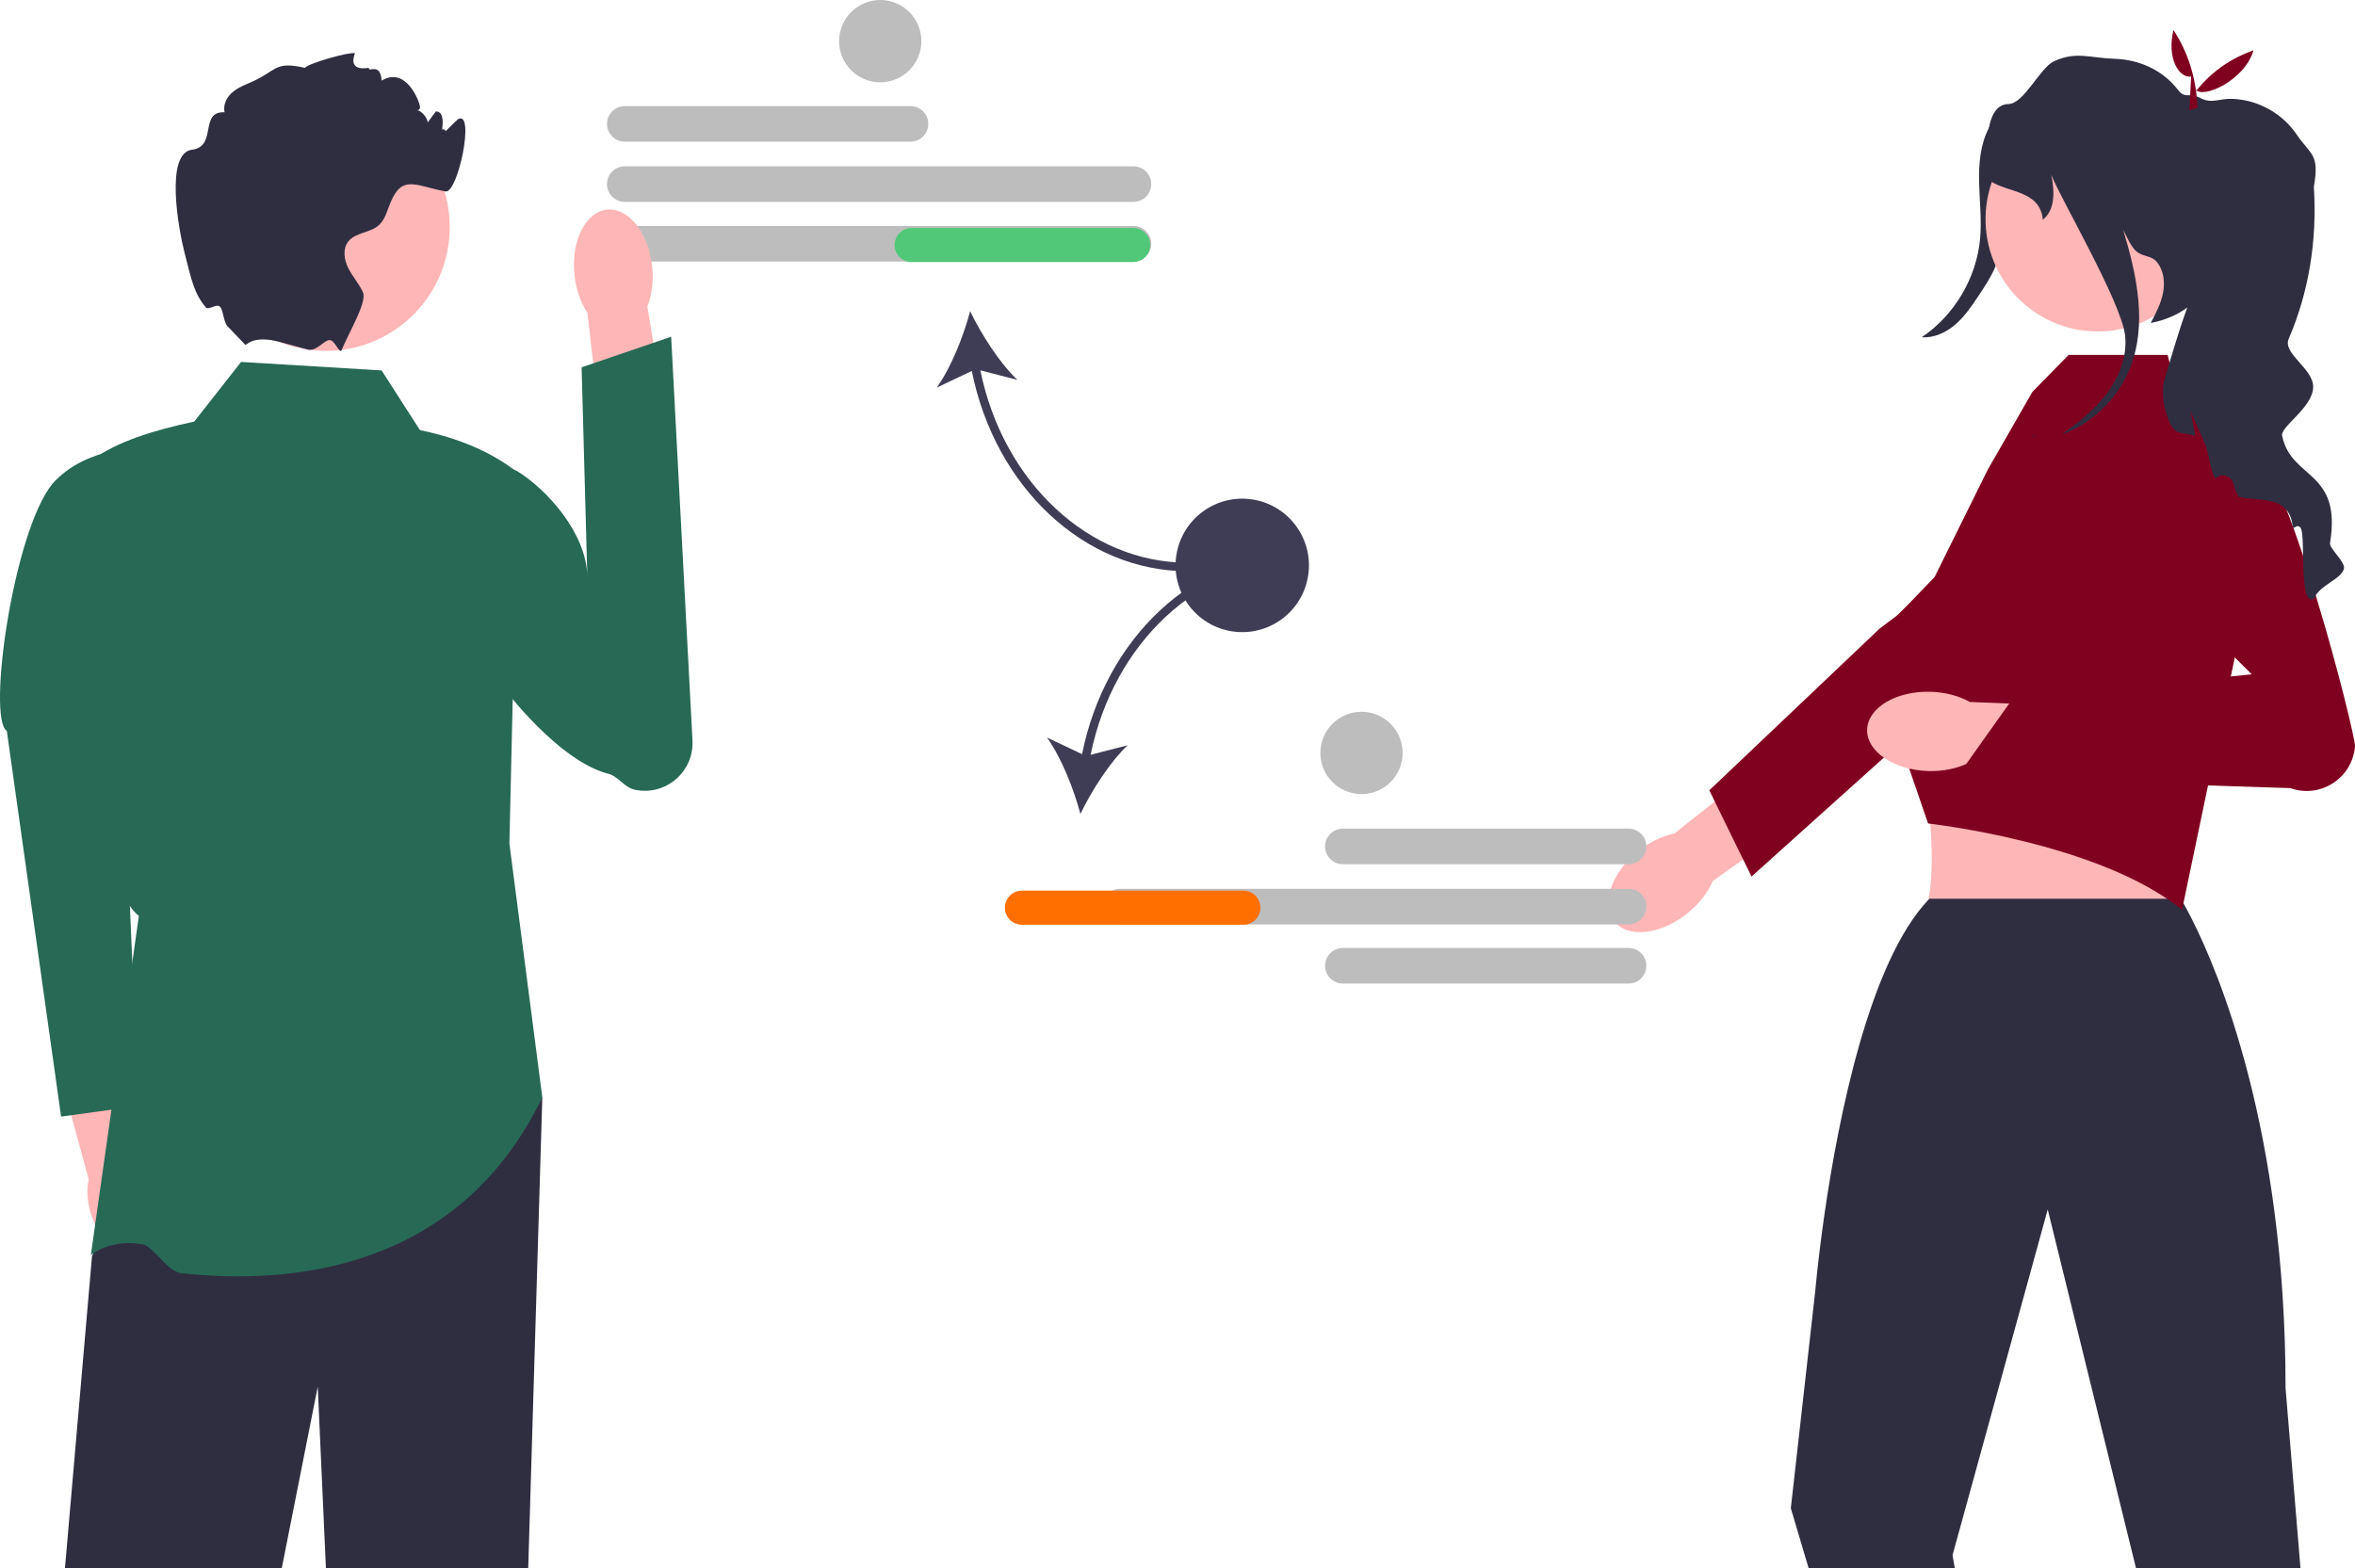 <svg width="536" height="357" viewBox="0 0 536 357" fill="none" xmlns="http://www.w3.org/2000/svg">
<g clip-path="url(#clip0_544_1019)">
<path d="M207.23 32.253H142.201C139.97 32.253 138.155 30.436 138.155 28.203C138.155 25.97 139.97 24.153 142.201 24.153H207.23C209.461 24.153 211.276 25.97 211.276 28.203C211.276 30.436 209.461 32.253 207.23 32.253Z" fill="#BDBDBD"/>
<path d="M257.98 45.961H142.201C139.97 45.961 138.155 44.144 138.155 41.91C138.155 39.677 139.97 37.86 142.201 37.86H257.98C260.21 37.86 262.026 39.677 262.026 41.91C262.026 44.144 260.21 45.961 257.98 45.961Z" fill="#BDBDBD"/>
<path d="M257.98 59.545H142.201C139.97 59.545 138.155 57.728 138.155 55.495C138.155 53.262 139.97 51.445 142.201 51.445H257.98C260.21 51.445 262.026 53.262 262.026 55.495C262.026 57.728 260.21 59.545 257.98 59.545Z" fill="#BDBDBD"/>
<path d="M270.244 130.041V128.1C247.866 128.1 228.324 109.802 223.128 84.314L231.56 86.485C227.482 82.617 223.362 76.143 220.806 70.851C219.297 76.532 216.477 83.671 213.205 88.242L221.183 84.459C226.487 110.976 246.869 130.041 270.244 130.041Z" fill="#3F3D56"/>
<path d="M261.779 55.774C261.779 57.914 260.039 59.655 257.901 59.655H207.494C205.356 59.655 203.617 57.914 203.617 55.774C203.617 53.634 205.356 51.893 207.494 51.893H257.901C260.039 51.893 261.779 53.634 261.779 55.774Z" fill="#50C878"/>
<path d="M34.804 271.978C34.036 269.303 32.722 267.022 31.158 265.394L25.474 239.458L13.084 242.496L20.184 268.479C19.717 270.677 19.811 273.302 20.578 275.976C22.331 282.087 26.937 286.145 30.865 285.04C34.793 283.936 36.557 278.088 34.804 271.978Z" fill="#FFB6B6"/>
<path d="M33.09 101.841C33.09 101.841 19.708 101.379 11.953 110.112C3.068 120.976 -3.005 163.544 1.554 166.411L13.906 254.21L31.521 251.788L27 146.441L33.09 101.841Z" fill="#276955"/>
<path d="M123.43 249.837L120.223 356.997H74.179L72.318 315.69L64.136 356.997H14.786L20.941 285.989L27.3 271.056L31.604 260.935L123.43 249.837Z" fill="#2F2E41"/>
<path d="M86.858 84.337L54.869 82.397L44.206 95.981C34.997 97.955 26.679 100.503 20.941 104.714C22.314 145.396 19.299 198.293 31.604 208.538L20.677 285.739C20.677 285.739 25.084 281.96 32.445 283.294C34.988 283.755 38.058 289.49 41.183 289.837C65.194 292.507 104.131 289.761 123.43 249.838L115.939 192.043L117.878 107.625C111.817 102.829 104.282 99.713 95.582 97.922L86.858 84.337Z" fill="#276955"/>
<path d="M148.442 60.721C148.789 64.085 148.348 67.249 147.333 69.785L152.662 101.623L137.453 103.718L133.685 71.196C132.174 68.921 131.096 65.914 130.749 62.55C129.956 54.865 133.274 48.225 138.16 47.72C143.046 47.215 147.649 53.036 148.442 60.721Z" fill="#FFB6B6"/>
<path d="M97.877 110.057C96.285 112.409 96.728 115.053 96.348 118.229C94.734 131.713 120.548 171.558 138.409 176.145C140.753 176.747 142.088 179.278 144.454 179.787C151.462 181.295 157.987 175.727 157.608 168.562L152.757 76.665L132.374 83.624L133.678 131.335C133.548 121.451 124.481 111.387 117.613 107.201C117.613 107.201 103.702 101.454 97.877 110.057Z" fill="#276955"/>
<path d="M74.183 79.886C89.745 79.886 102.36 67.258 102.36 51.681C102.36 36.104 89.745 23.476 74.183 23.476C58.621 23.476 46.006 36.104 46.006 51.681C46.006 67.258 58.621 79.886 74.183 79.886Z" fill="#FFB6B6"/>
<path d="M100.429 30.97C100.187 31.028 104.138 27.173 104.307 27.089C108.184 25.148 104.2 44.118 101.399 43.584C94.506 42.274 91.53 39.674 88.855 46.165C88.109 47.97 87.643 50.008 86.189 51.298C84.192 53.054 80.877 52.909 79.249 55.005C77.94 56.693 78.318 59.177 79.287 61.079C80.257 62.99 81.73 64.611 82.612 66.561C83.601 68.754 79.384 75.731 77.775 79.651V79.66L77.766 79.683C77.338 80.712 76.322 77.75 75.249 77.454C73.966 77.1 72.075 80.134 70.03 79.583C70.02 79.583 70.011 79.573 70.001 79.573C68.052 79.03 65.881 78.448 63.729 77.865H63.719C57.661 76.216 56.129 78.583 55.839 78.516L52.077 74.576C50.787 73.635 50.932 70.598 50.022 69.783C49.278 69.115 47.422 70.657 46.875 70.016C44.194 66.872 43.577 63.727 41.996 57.518C40.552 51.841 37.556 34.851 43.712 34.085C49.518 33.357 45.272 25.264 51.118 25.565C50.769 24.09 51.418 22.509 52.475 21.422C53.522 20.326 54.918 19.646 56.323 19.064C63.254 16.231 62.101 13.795 69.41 15.445C70.137 14.426 79.459 11.77 80.778 12.11C80.875 12.129 78.745 16.27 83.95 15.445C83.756 16.638 86.594 14.05 86.858 18.356C92.41 15.021 95.398 23.003 95.582 24.178C95.825 25.643 93.615 24.896 95.088 25.119C95.96 25.255 97.453 27.03 97.308 27.913C97.938 27.059 98.568 26.215 99.208 25.361C99.324 25.371 99.431 25.39 99.547 25.41C102.494 25.973 99.115 35.616 99.237 32.61C99.46 27.089 103.366 30.32 100.429 30.97Z" fill="#2F2E41"/>
<path d="M459.836 25.187C458.795 33.753 457.658 42.306 456.424 50.846C455.923 54.314 455.393 57.827 453.999 61.041C453.048 63.236 451.715 65.24 450.389 67.23C448.823 69.582 447.231 71.964 445.104 73.823C442.976 75.683 440.213 76.988 437.398 76.77C444.868 71.736 449.889 63.223 450.682 54.244C451.055 50.023 450.543 45.78 450.445 41.544C450.347 37.308 450.701 32.925 452.654 29.166C454.606 25.406 458.463 22.397 462.694 22.504L459.836 25.187Z" fill="#2F2E41"/>
<path d="M384.127 207.872C378.049 212.807 370.578 213.668 367.441 209.796C364.304 205.925 366.688 198.785 372.766 193.851C375.427 191.691 378.354 190.311 381.068 189.767L407.086 169.18L416.478 181.608L389.832 200.583C388.741 203.129 386.788 205.712 384.127 207.872Z" fill="#FFB6B6"/>
<path d="M389.042 179.924L427.809 143.102L431.687 140.192C431.687 140.192 453.941 118.489 459.704 117.992C462.144 117.782 464.585 118.391 466.641 119.728C469.963 121.884 471.683 125.433 471.683 129.01C471.683 132 470.481 135.003 468.019 137.215L432.527 169.109L417.428 182.675L398.651 199.553L396.741 195.661L390.286 182.472L389.042 179.924Z" fill="#800020"/>
<path d="M471.937 155.005L433.12 166.905C439.619 168.738 442.34 208.376 436.292 209.608C436.292 209.608 500.624 214.188 497.113 209.608C492.834 204.024 498.573 166.922 501.309 166.905L471.937 155.005Z" fill="#FFB6B6"/>
<path d="M523.588 357L520.195 316.014C520.195 301.352 519.245 288.107 517.723 276.299C511.626 228.899 496.339 204.602 496.339 204.602H439.147C439.069 204.689 438.992 204.757 438.914 204.844L438.904 204.854C425.411 219.05 418.393 254.748 415.271 276.299C413.788 286.555 413.187 293.609 413.187 293.609L407.594 343.367L411.636 357H444.914L444.391 354.079L465.804 276.299L466.066 275.348L466.299 276.299L486.151 357L523.588 357Z" fill="#2F2E41"/>
<path d="M440.319 131.361L452.404 106.941L462.587 89.199L470.822 80.799H493.358L495.456 89.199L508.045 96.2L512.497 131.202L496.634 207.143C477.752 191.743 438.833 187.477 438.833 187.477L432.527 169.109L428.359 146.98L427.855 144.334L440.319 131.361Z" fill="#800020"/>
<path d="M438.869 175.536C431.046 175.314 424.818 171.094 424.959 166.11C425.101 161.127 431.557 157.268 439.38 157.49C442.805 157.587 445.923 158.45 448.336 159.808L481.473 161.166L480.505 176.718L447.941 173.729C445.456 174.948 442.293 175.633 438.869 175.536Z" fill="#FFB6B6"/>
<path d="M481.246 122.452L512.505 153.516L458.057 159.097L445.404 176.912L521.294 179.431C528.141 181.872 535.435 177.135 535.998 169.882C536.189 167.433 520.598 105.286 511.159 99.516C500.097 92.754 481.246 122.452 481.246 122.452Z" fill="#800020"/>
<path d="M502.959 50.318C503.187 36.209 491.944 24.586 477.848 24.358C463.752 24.131 452.141 35.385 451.914 49.495C451.686 63.604 462.929 75.227 477.025 75.454C491.121 75.682 502.732 64.428 502.959 50.318Z" fill="#FFB6B6"/>
<path d="M533.47 129.518C532.83 131.944 527.848 133.196 526.684 136.31C522.981 138.426 524.988 121.144 523.495 120.009C522.342 119.145 522.031 121.231 521.77 119.436C520.781 112.702 514.315 114.206 509.527 113.12C508.984 112.062 508.567 111.033 508.296 110.034C507.811 108.229 505.601 107.599 504.292 108.928C503.701 108.404 503.274 106.551 502.857 104.697C502.557 103.349 502.256 102 501.907 101.146L498.573 93.616L499.649 99.225C497.468 98.439 495.267 99.254 493.997 96.556C492.369 93.092 491.719 89.036 492.902 85.398C493.978 82.099 495.791 75.491 497.836 70.018C495.519 71.697 492.737 72.919 489.509 73.531C490.653 71.357 491.816 69.145 492.301 66.729C492.776 64.313 492.485 61.625 490.954 59.704C489.693 58.122 487.832 58.52 486.262 57.249C485.04 56.259 483.984 53.727 483.247 52.339C486.388 62.789 488.763 73.89 484.769 83.865C482.006 90.773 476.19 96.391 469.211 98.943C472.923 96.285 476.549 93.451 479.331 89.842C482.307 85.97 484.246 81.08 483.654 76.228C482.724 68.611 468.61 44.518 466.875 39.783C467.825 44.411 467.456 48.021 464.955 50.01C464.306 43.296 456.997 43.907 453.013 41.219C453.013 41.219 449.93 23.782 457.162 23.676C460.651 23.627 464.306 15.418 467.476 13.953C472.536 11.615 475.638 13.206 481.25 13.381C486.853 13.546 492.233 15.962 495.655 20.396C497.448 22.715 498.108 20.871 500.802 22.317C503.361 23.685 505.087 22.414 507.985 22.502C513.792 22.657 519.424 25.762 522.681 30.565C525.938 35.378 527.944 34.931 526.655 42.374C526.636 42.461 526.636 42.636 526.655 42.898C527.363 54.619 525.55 66.37 520.907 77.16C519.472 80.478 526.49 83.903 526.48 88.046C526.47 92.859 518.726 97.245 519.443 99.302C521.498 109.209 533.043 107.007 530.319 123.589C530.097 124.938 533.896 127.898 533.47 129.518Z" fill="#2F2E41"/>
<path d="M462.753 99.177C462.966 99.109 463.179 99.031 463.392 98.944C463.121 99.138 462.859 99.323 462.588 99.517L462.753 99.177Z" fill="#2F2E41"/>
<path d="M498.708 17.427C495.931 17.84 493.111 13.229 494.687 6.834C498.123 12.092 499.879 18.012 500.155 24.515L498.304 25.089L498.708 17.427Z" fill="#800020"/>
<path d="M512.895 11.458C511 18.179 501.377 22.677 499.678 20.338L499.483 24.346L498.293 22.814C501.745 17.677 506.449 13.736 512.895 11.458Z" fill="#800020"/>
<path d="M301.589 192.699C301.589 190.466 303.404 188.649 305.635 188.649H370.665C372.895 188.649 374.711 190.466 374.711 192.699C374.711 194.932 372.895 196.749 370.665 196.749H305.635C303.404 196.749 301.589 194.932 301.589 192.699Z" fill="#BDBDBD"/>
<path d="M301.589 219.868C301.589 217.635 303.404 215.818 305.635 215.818H370.665C372.895 215.818 374.711 217.635 374.711 219.868C374.711 222.101 372.895 223.918 370.665 223.918H305.635C303.404 223.918 301.589 222.101 301.589 219.868Z" fill="#BDBDBD"/>
<path d="M254.886 210.457C252.655 210.457 250.839 208.64 250.839 206.407C250.839 204.174 252.655 202.357 254.886 202.357H370.664C372.895 202.357 374.711 204.174 374.711 206.407C374.711 208.64 372.895 210.457 370.664 210.457H254.886Z" fill="#BDBDBD"/>
<path d="M246.278 171.695L238.3 167.912C241.572 172.483 244.392 179.622 245.901 185.303C248.457 180.011 252.577 173.536 256.655 169.669L248.224 171.84C253.419 146.352 272.961 128.054 295.339 128.054V126.113C271.964 126.113 251.583 145.178 246.278 171.695Z" fill="#3F3D56"/>
<path d="M282.997 210.531H232.59C230.452 210.531 228.712 208.79 228.712 206.65C228.712 204.51 230.452 202.768 232.59 202.768H282.997C285.135 202.768 286.874 204.51 286.874 206.65C286.874 208.79 285.135 210.531 282.997 210.531Z" fill="#FF6F00"/>
<path d="M297.719 131.153C299.062 122.871 293.442 115.067 285.168 113.723C276.894 112.379 269.098 118.004 267.755 126.286C266.413 134.569 272.032 142.372 280.306 143.716C288.58 145.06 296.376 139.436 297.719 131.153Z" fill="#3F3D56"/>
<path d="M200.341 18.741C205.512 18.741 209.703 14.546 209.703 9.371C209.703 4.195 205.512 0 200.341 0C195.171 0 190.98 4.195 190.98 9.371C190.98 14.546 195.171 18.741 200.341 18.741Z" fill="#BDBDBD"/>
<path d="M309.879 180.785C315.049 180.785 319.241 176.589 319.241 171.414C319.241 166.239 315.049 162.043 309.879 162.043C304.709 162.043 300.518 166.239 300.518 171.414C300.518 176.589 304.709 180.785 309.879 180.785Z" fill="#BDBDBD"/>
</g>
<defs>
<clipPath id="clip0_544_1019">
<rect width="536" height="357" fill="white"/>
</clipPath>
</defs>
</svg>
